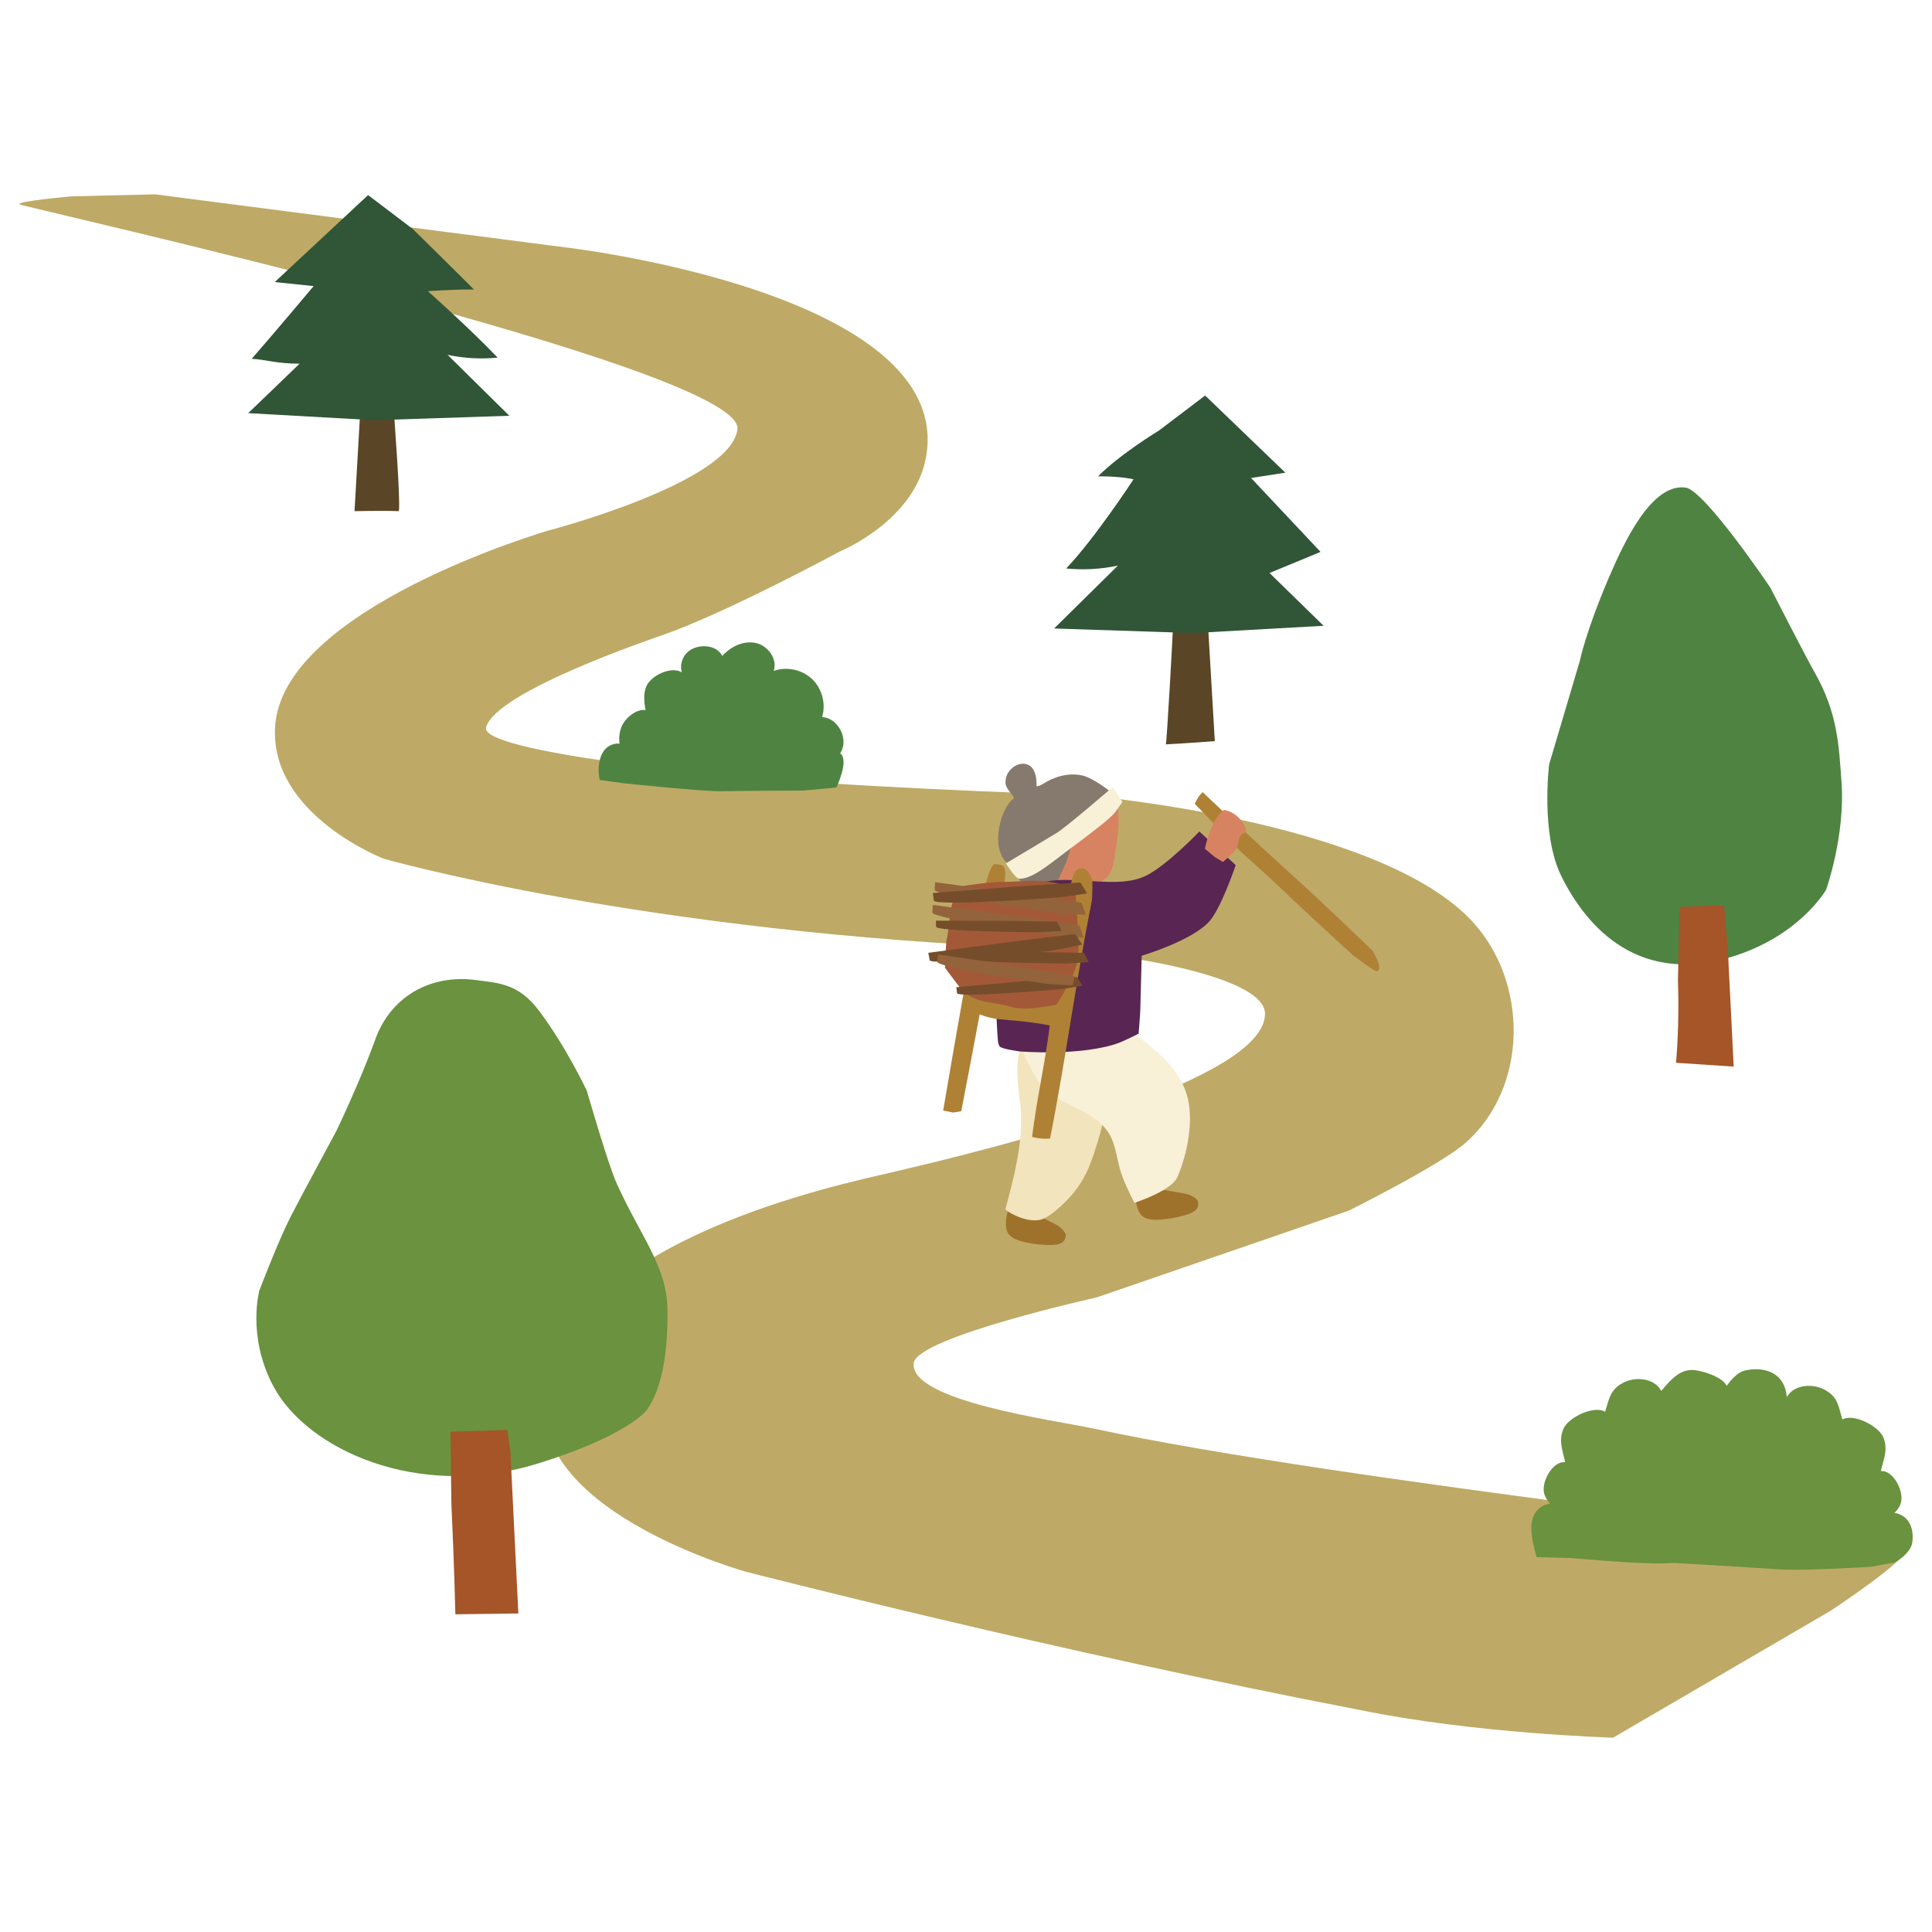 <?xml version="1.0" encoding="UTF-8"?><svg id="_레이어_1" xmlns="http://www.w3.org/2000/svg" viewBox="0 0 500 500"><defs><style>.cls-1{fill:#af8135;}.cls-2{fill:#a35937;}.cls-3{fill:#305537;}.cls-4{fill:#592552;}.cls-5{fill:#4f8342;}.cls-6{fill:#6a923f;}.cls-7{fill:#86796e;}.cls-8{fill:#a55527;}.cls-9{fill:#beaa66;}.cls-10{fill:none;}.cls-11{fill:#5a4526;}.cls-12{fill:#f2e4bc;}.cls-13{fill:#d78361;}.cls-14{fill:#f9f0d8;}.cls-15{fill:#754d2a;}.cls-16{fill:#9f722c;}.cls-17{fill:#93633b;}</style></defs><rect class="cls-10" width="500" height="500"/><path class="cls-9" d="M417.49,449.7l56.24-32.81s19.79-13.02,19.27-15.62c-.52-2.6-144.97-17.58-209.94-31.55-10.04-2.16-47.83-7.17-46.58-16.98.85-6.67,47.39-16.98,47.39-16.98l65.19-22.45s23.81-11.82,30.39-17.69c16.06-14.35,16.15-41.35,1.61-57.12-24.54-26.6-101.9-32.82-101.9-32.82,0,0-42.67-1.14-82.83-4.23-8.9-.68-72.21-6.79-70.54-13.19,2.41-9.26,43.34-23.08,45.78-23.93,16.52-5.78,45.78-21.61,45.78-21.61,0,0,19.52-7.96,22.35-24.64,7.23-42.45-93.16-54.03-93.16-54.03l-106.4-13.76-21.52.52s-14.71,1.3-13.54,2.08c1.17.78,187.61,42.26,185.77,58.18-1.61,13.89-48.99,26.25-48.99,26.25,0,0-69.07,20.07-70.68,50.95-1.18,22.66,28.11,33.96,28.11,33.96,0,0,67.46,19.3,170.93,23.22,12.96.49,57.16,6.11,57.16,16.92,0,17.04-65.99,34.03-99.72,41.75-21.45,4.91-85.13,20.84-86.74,59.44-1.18,28.46,52.21,43.23,52.21,43.23,0,0,81.2,20.88,158.7,35.73,29.75,6.15,65.68,7.19,65.68,7.19"/><path class="cls-5" d="M217.44,194.94c2.36-3.51-.45-9.14-4.68-9.36,1.04-3.41,0-7.37-2.58-9.83-2.58-2.46-6.58-3.32-9.94-2.12,1.04-3.07-1.5-6.56-4.67-7.23-3.17-.67-6.49.94-8.65,3.36-1.33-2.65-5.15-3.14-7.79-1.8-2.64,1.34-3.24,4.24-2.67,6.06-2.19-1.41-6.3,0-8.37,2.34-1.73,1.95-1.5,4.84-1.02,7.4-2.38-.34-5.18,2-6.17,4.2-.96,2.13-.56,4.49-.56,4.49,0,0-4.29-.57-5.25,4.87-.43,2.44.12,4.53.12,4.53l5.94.83s20.42,2.16,25.54,2.09c8.41-.13,21.31-.18,21.31-.18l8.46-.78s3.41-7.11.97-8.87"/><path class="cls-6" d="M490.28,391.52s1.55-1.33,1.79-3.16c.4-3.04-2.27-7.92-5.32-7.65.78-3.23,1.86-5.39.74-8.52-1.13-3.12-7.82-6.49-10.7-4.83-.95-3.26-1.07-5.69-4.34-7.57-3.28-1.88-8.16-1.51-10.03,1.77-.46-6.08-5.42-8.01-10.7-6.91-2,.42-3.64,2.38-4.87,3.99-1.08-2.19-5.25-3.52-7.69-3.97-4.06-.76-6.56,2.15-9.23,5.3-1.77-3.33-6.65-3.84-9.98-2.05-3.32,1.79-3.51,4.21-4.55,7.44-2.83-1.73-9.62,1.44-10.84,4.53-1.21,3.09-.19,5.29.5,8.53-3.04-.36-5.85,4.45-5.54,7.5.19,1.84,1.7,3.21,1.7,3.21,0,0-5.38.31-4.87,7.33.22,3.04,1.34,6.53,1.34,6.53l9.11.24s17.39,1.61,23.89,1.36c.82-.03,1.68-.06,2.55-.1h.03s16.42.93,27.11,1.66c6.5.44,23.92-.68,23.92-.68l6.13-1.12s4.2-2.32,4.5-5.35c.71-7-4.65-7.46-4.65-7.46"/><path class="cls-5" d="M400.9,197.88l7.97-26.88s1.49-7.47,7.48-21.45c4.01-9.37,11.11-24.58,19.9-23.36,4.93.69,21.91,25.89,21.91,25.89,0,0,9.28,18.12,11.45,21.91,5.97,10.46,6.3,19,6.97,28.38,1,13.94-3.98,27.88-3.98,27.88,0,0-6.53,11.57-23.59,17.11-24.36,7.92-38.17-6.87-44.96-20.66-5.38-10.92-3.14-28.81-3.14-28.81"/><path class="cls-8" d="M447.2,246.17l-1-11.95-11.52.48-.43,18.93c.42,12.25-.5,21.41-.5,21.41l14.93,1-1.49-29.87Z"/><path class="cls-1" d="M251.39,246.04c-2.54,13.31-7.3,41.37-7.3,41.37l2.6.52,2.08-.35s4.73-24.37,6.77-36.1c.68-3.93,5.38-23.78,4.51-26.56-.45-1.45-1.39-1.05-2.65-1.33-2.21.98-4.12,14.7-6.02,22.45"/><path class="cls-13" d="M287.35,225.87c-1.4,2.38-3.65,2.58-4.62,3.56-.62.63-3.7,1.42-4.44,1.91-1.6,1.06-.4,1.43-2.32,1.37-2.37-.07-4.81-.16-6.97-1.15-2.16-.98-3.98-3.1-3.86-5.47.06-1.31.69-2.51,1.36-3.64,2.64-4.44,13.55-19.1,19.9-17.41,5.01,1.34,2.45,14.03,2.45,14.03,0,0-.55,5.17-1.5,6.78"/><path class="cls-7" d="M260.36,201.27c.62-2.55,3.72-4.52,5.99-3.19,1.59.93,1.99,3.37,1.89,5.21-.04.69,2.09-.66,2.09-.66,0,0,4.56-3.11,9.76-1.94,3.06.69,7.87,4.64,7.87,4.64,0,0-1.94,4.08-3.32,5.74-1.38,1.65-3.23,2.82-5.05,3.97-4.28,2.7-12.71,11.63-18.13,8.8-5.27-2.75-3.14-14.27,1.01-17.31-1.25-2.13-2.72-2.71-2.1-5.26"/><path class="cls-16" d="M260.76,313.57l7.66.86s1.51.79,5.14,2.62c.67.34,2.29,1.86,2.26,2.62-.08,2.21-2.05,2.5-3.66,2.53-3.15.06-5.74-.5-5.74-.5,0,0-4.02-.48-5.4-2.34-1.38-1.86-.26-5.78-.26-5.78"/><path class="cls-12" d="M264.23,288.09c.35,8.44-1.86,16.75-4.05,24.91,2.28,1.85,6.81,3.54,9.56,2.52,2.75-1.01,6.83-5.14,8.61-7.47,3.12-4.08,4.23-7.8,5.78-12.69,2.89-9.11,2.61-19.25,2.16-28.79-4.79-.49-15.6-1.39-19.78,1.63-5.36,3.87-2.51,14.43-2.29,19.89"/><path class="cls-16" d="M293.82,309.39l7.58-1.41s1.67.31,5.68,1.01c.74.13,2.73,1.12,2.92,1.85.56,2.14-1.23,2.98-2.77,3.48-3,.97-5.64,1.18-5.64,1.18,0,0-3.99.71-5.84-.67-1.86-1.38-1.93-5.45-1.93-5.45"/><path class="cls-7" d="M278.28,215.7c-.78,2.47-2.33,7.42-2.33,7.42l-2.5,5.56s-3.25,2.81-5.28,2.52c-3.02-.43-4.67-3.71-5.51-6.64,4.85-2.21,9.53-4.79,13.98-7.72"/><path class="cls-14" d="M306.99,282.82c2.16,6.44.41,15.56-2.28,21.8-1.56,3.61-11.12,6.67-11.12,6.67,0,0-2.59-4.91-3.58-8.16-.99-3.25-1.22-6.79-2.96-9.71-3.37-5.64-10.94-6.91-16.03-11.05-1.61-1.31-2.58-2.8-3.56-4.62-1.98-3.68-4.34-8-2.36-9.46,1.97-1.46,10.21.52,12.56-.18,7.97-2.38,11.13-4.3,17.93.92,4.79,3.68,9.43,7.9,11.4,13.8"/><path class="cls-4" d="M258.25,269.13c.05.6.12,1.25.5,1.72.5.63,5.11,1.25,5.11,1.25,0,0,16.14,1.34,25.81-2.24,1.18-.44,5.01-2.35,5.01-2.35,0,0,.4-5.08.43-6.21.13-4.47.36-13.96.36-13.96,0,0,13.47-3.98,17.74-9.16,2.99-3.63,6.59-14.29,6.59-14.29l-9.4-8.7s-8.47,8.86-13.91,11.49c-9.12,4.42-24.38-2.7-31.75,4.37-7.93,7.6-7.26,28.14-6.5,38.05"/><path class="cls-1" d="M350.07,247.13s5.55,4.3,6.24,4.2c1.93-.27-1.02-5.22-1.02-5.22,0,0-12.65-12.21-20.03-18.87-11.52-10.42-23.4-21.59-24-22.23-1.22,1.01-2.06,3.01-2.06,3.01,0,0,9.47,9.76,11.3,11.79.93,1.03,5.32,4.65,11.26,10.35,6.87,6.59,18.29,16.97,18.29,16.97"/><path class="cls-13" d="M311.81,219.66s1.53-7.73,4.95-10.06c3.41.62,5.14,3.51,5.52,4.45.5,1.25-.01,1.28-1.01,2-.85.61-.46,2.78-1.79,4.22-1.68,1.81-3,2.8-3,2.8l-2.04-1.23-2.61-2.18Z"/><path class="cls-1" d="M273.84,258.72c-6.38-.39-12.78-.39-19.16,0-.63.04-1.29.09-1.82.44-1.27.85-.22,2.88-.22,2.88-.48-.1,2.5,1.4,5.91,1.73,4.56.45,7.62.56,13.13,1.61-1.32,10.56-3.26,18.3-4.58,28.86,1.88.45,3.17.53,4.65.42,3.97-19.94,6.8-41.34,10.76-61.28.28-1.42.19-5.53.19-5.53,0,0-1.37-4.87-4.28-2.51-1.18.96-2.14,8.45-2.49,10.94-1.07,7.65-2.21,14.7-2.08,22.43"/><path class="cls-14" d="M287.93,203.7l2.55,3.82s-1.13,1.6-1.77,2.53c-1.12,1.65-6.67,5.81-12.42,10.09-4.15,3.09-9.25,7.52-12.55,7.26-1-.08-3.41-3.95-3.41-3.95,0,0,9.71-5.84,12.97-7.78,2.64-1.57,14.64-11.96,14.64-11.96"/><path class="cls-2" d="M266.38,227.94c-1.69.06-4.5.31-6.19.28-4.03-.07-10.72,1.05-10.72,1.05,0,0-2.37,2.29-2.9,4.06-.9,3-.87,6.84-1.55,9.67-.29,1.21-.45,7.45-.45,7.45,0,0,4.62,6.3,5.07,6.58,4.91,3.06,7.36,2.08,12.11,3.57,3.82,1.2,11.67-.62,11.67-.62,0,0,4.99-7.43,5.57-11.96.53-4.14-.73-17.63-.73-17.63,0,0-3.81-2.7-11.88-2.44"/><path class="cls-17" d="M242.03,228.31c-.05.65-.1,1.3-.15,1.95-.12,1.54,28.96,5.59,31.72,5.98,1.47.21,7.43.52,7.43.52l-1.09-3.12s-13.01-1.98-18.54-2.72c-6.46-.87-12.91-1.73-19.37-2.6"/><path class="cls-17" d="M241.43,234.19c-.05.65-.1,1.3-.15,1.95-.12,1.54,28.96,5.59,31.72,5.98,1.47.21,7.43.52,7.43.52l-1.09-3.12s-13.01-1.98-18.54-2.72c-6.46-.87-12.91-1.73-19.37-2.6"/><path class="cls-15" d="M240.24,246.59c.12.64.25,1.28.37,1.92.29,1.52,29.41-2.24,32.17-2.59,1.47-.19,7.31-1.46,7.31-1.46l-1.87-2.72s-13.07,1.52-18.61,2.26c-6.46.86-12.91,1.73-19.37,2.59"/><path class="cls-15" d="M241.41,231.11c.09.65.18,1.29.26,1.94.21,1.53,29.49-.6,32.27-.8,1.48-.11,7.38-1.05,7.38-1.05l-1.72-2.82s-13.13.79-18.7,1.22c-6.5.5-12.99,1.01-19.49,1.51"/><path class="cls-15" d="M247.49,255.47c.06.52.13,1.04.19,1.56.15,1.23,24.14-.8,26.42-.99,1.21-.1,6.05-.92,6.05-.92l-1.37-2.25s-10.76.78-15.32,1.19c-5.32.48-10.64.95-15.97,1.43"/><path class="cls-15" d="M242.21,238.26l.05,1.57c.04,1.24,24.12,1.42,26.4,1.44,1.22,0,6.11-.37,6.11-.37l-1.16-2.37s-10.78-.21-15.36-.22c-5.34-.01-10.68-.03-16.03-.04"/><path class="cls-15" d="M249.19,246.34c.02.52.03,1.05.05,1.57.04,1.24,24.12,1.42,26.4,1.44,1.22,0,6.11-.37,6.11-.37l-1.16-2.37s-10.78-.21-15.36-.23c-5.34-.01-10.69-.03-16.03-.04"/><path class="cls-17" d="M242.76,247.01c-.05.65-.17,1.2-.22,1.85-.12,1.54,24.89,5.27,27.65,5.66,1.47.21,7.43.52,7.43.52l.49-2.36s-14.58-2.73-20.12-3.48c-6.46-.87-8.77-1.31-15.23-2.18"/><path class="cls-11" d="M301.71,192.64c4.23-.19,12.68-.84,12.68-.84l-2.15-36.69s-8.46-4.04-8.63,6.16c-.04,2.12-1.66,31.36-1.9,31.37"/><path class="cls-3" d="M284.18,123.27c6-.03,9.18.77,9.18.77,0,0-9.9,15.18-17.43,23.08,4.46.44,8.99.19,13.38-.74l-16.5,16.27,36,1.19,33.74-1.89-14-13.66,13.21-5.46-17.99-19.13,8.88-1.37-20.76-19.97-11.92,9.04s-10.07,6.11-15.79,11.87"/><path class="cls-11" d="M103.23,132.29c-4.1-.18-11.48,0-11.48,0l1.83-32.01s8.2-3.92,8.37,5.97c.04,2.06,1.72,22.51,1.28,26.04"/><path class="cls-3" d="M122.66,74.92c-5.81-.03-11.92.44-11.92.44,0,0,10.74,9.53,18.05,17.19-4.32.43-8.71.18-12.96-.72,5.33,5.26,15.99,15.77,15.99,15.77l-34.89,1.15-32.7-1.83s10.21-9.78,13.3-12.8c-6.07,0-8.58-1.06-12.38-1.26,6.73-7.72,16.02-18.82,16.02-18.82l-10.07-1.04,24.16-22.51,11.55,8.76s10.29,10.09,15.84,15.67"/><path class="cls-6" d="M67.19,333.8s4.82-12.65,8.07-19.01c2.28-4.46,11.74-22,11.74-22,0,0,5.97-12.29,10.12-23.79,4.16-11.5,14.74-16.84,25.89-15.38,6.26.82,11.18.95,16.43,7.89,7.07,9.33,12.43,20.79,12.43,20.79,0,0,5.47,18.96,7.67,23.85,6.25,13.89,13.01,21.42,13.19,32.63.36,21.9-6.25,27.08-6.25,27.08,0,0-5.99,6.4-27.65,13.01-30.92,9.43-59.56-3.85-68.18-20.29-6.83-13.02-3.48-24.78-3.48-24.78"/><path class="cls-8" d="M132.1,375.86l-.78-5.79-14.74.45.24,18.71c.7,14.61,1.03,28.55,1.03,28.55l16.3-.22-2.05-41.71Z"/></svg>